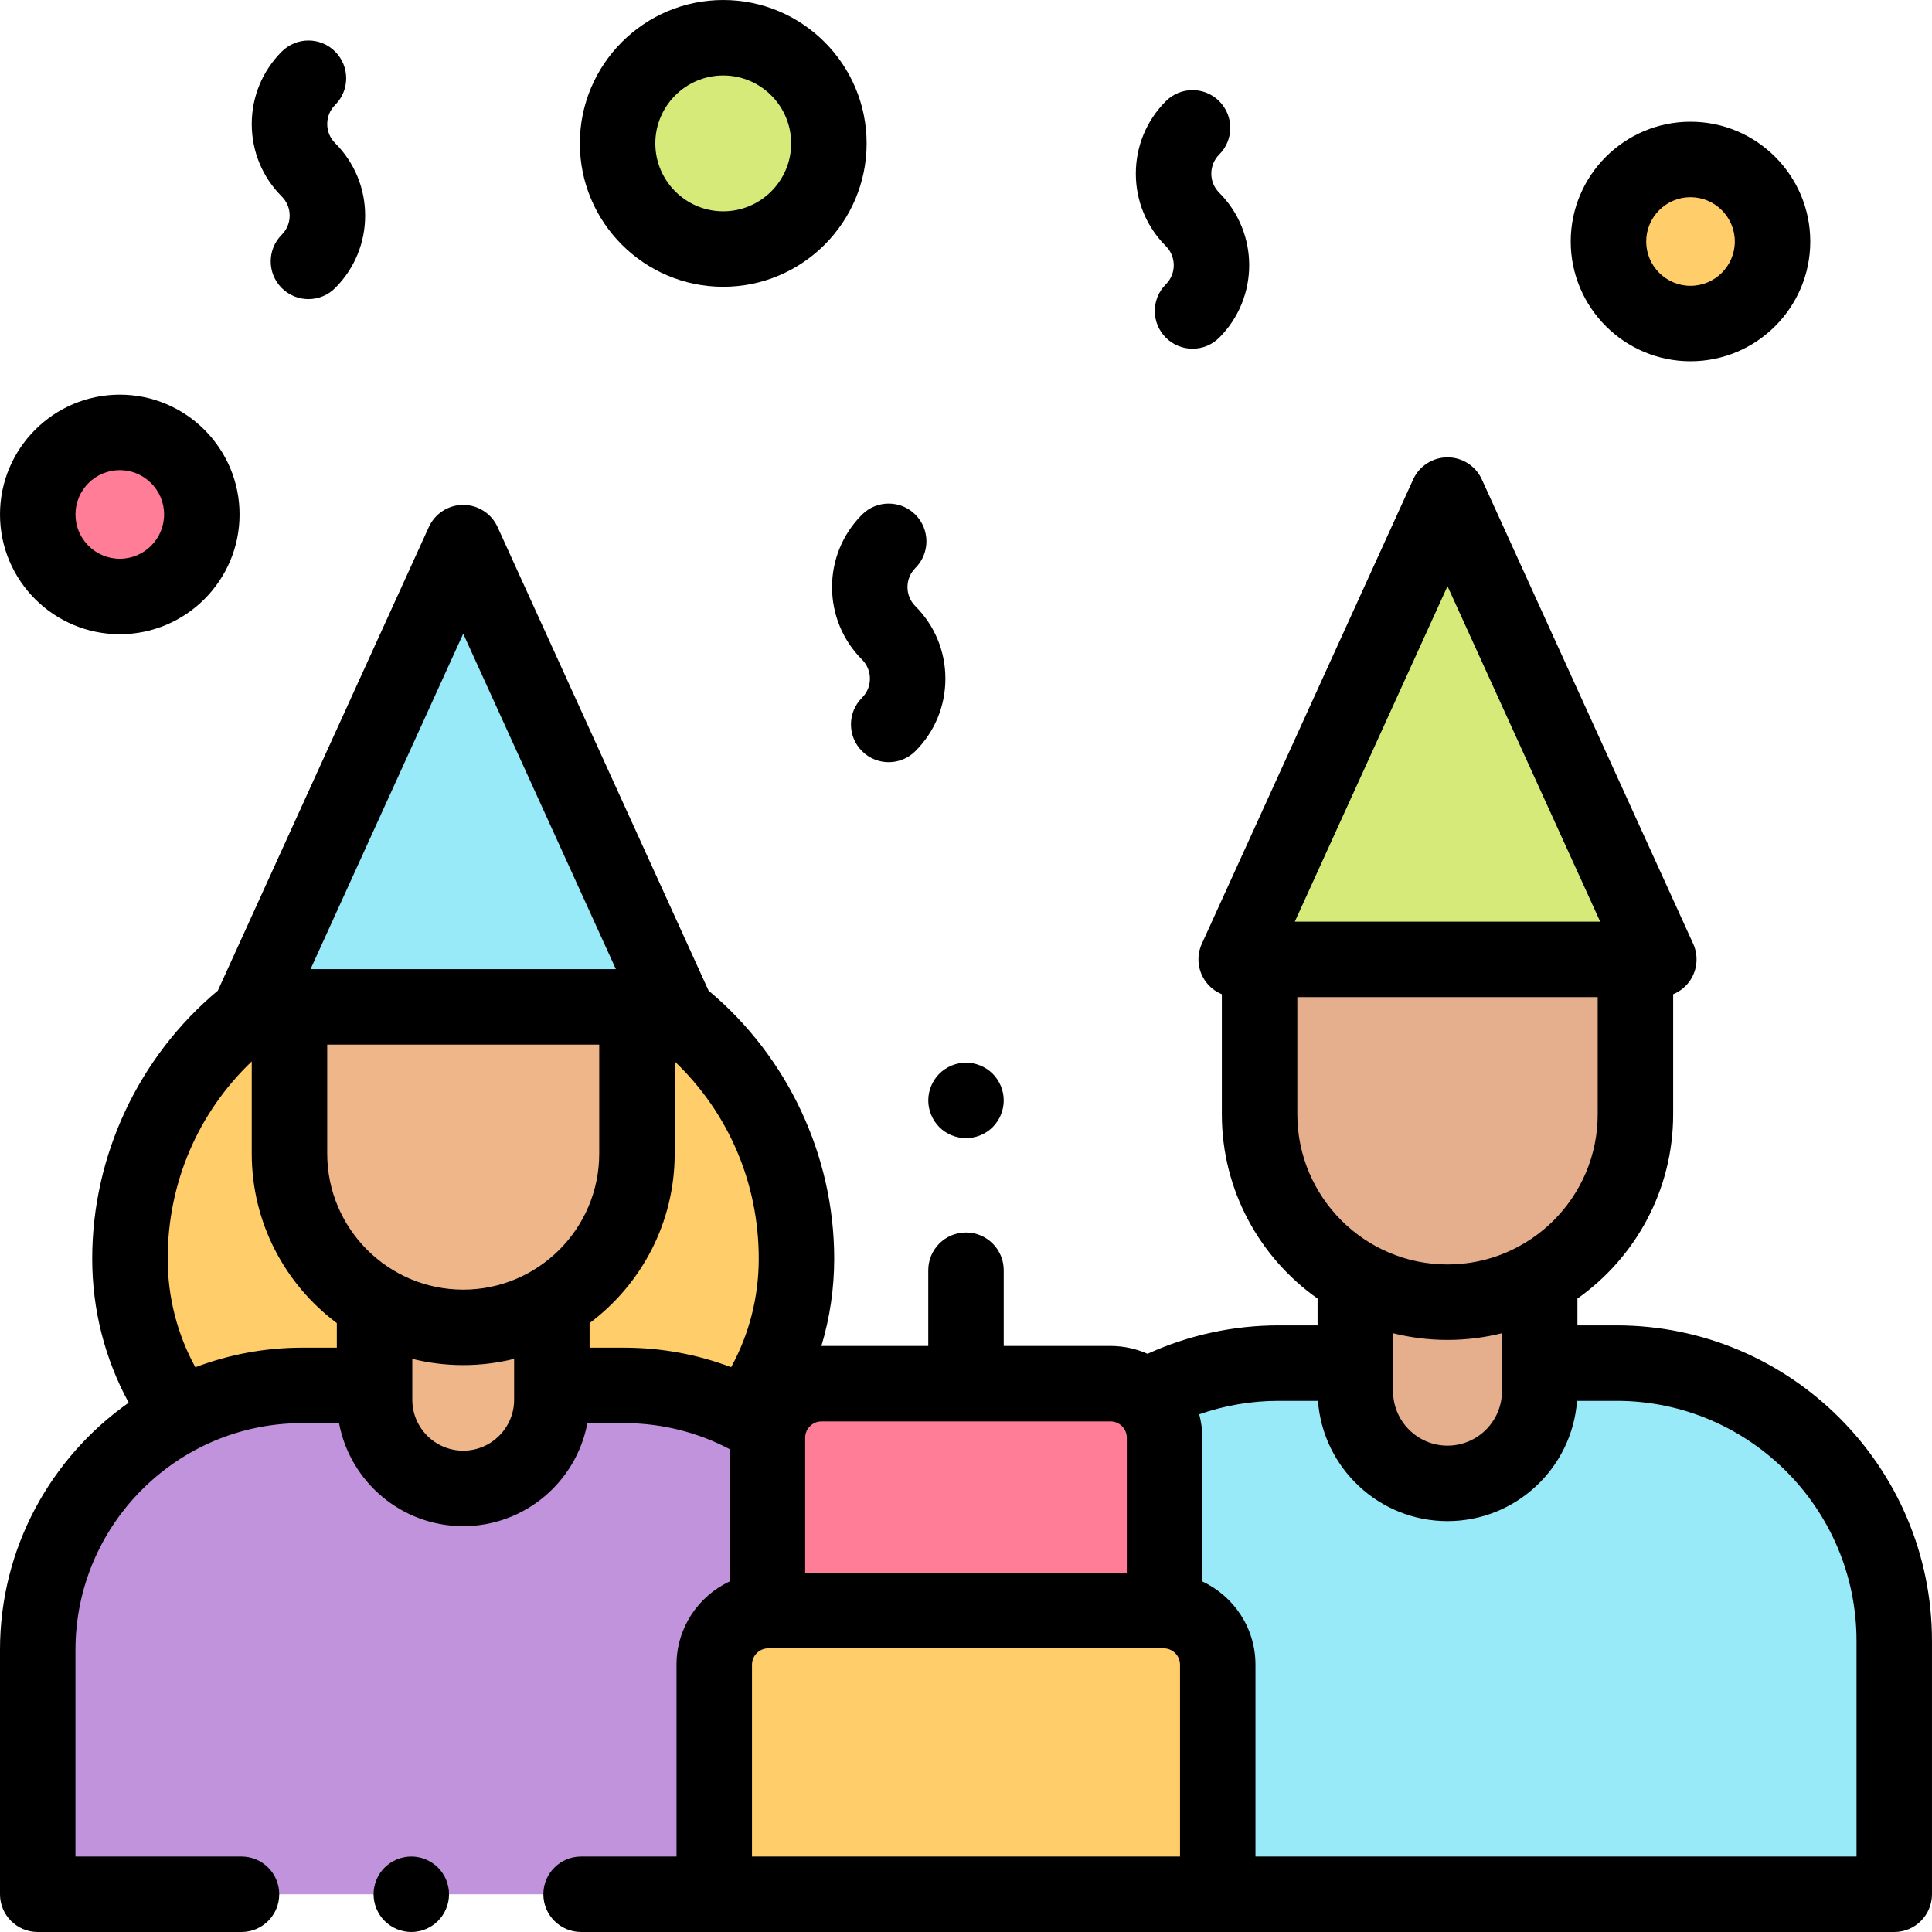 <svg id="Capa_1" enable-background="new 0 0 512 512" height="300" viewBox="0 0 512 512" width="300" xmlns="http://www.w3.org/2000/svg"><g id="XMLID_1764_"><g id="XMLID_587_"><g id="XMLID_1962_"><path id="XMLID_1451_" d="m128.633 251.116h-11.753c-45.531 0-82.442 36.91-82.442 82.442 0 38.72 31.389 70.108 70.108 70.108h36.42c38.72 0 70.108-31.389 70.108-70.108.001-45.531-36.909-82.442-82.441-82.442z" fill="#ffcd69"/></g><g id="XMLID_2868_"><path id="XMLID_1438_" d="m338.816 361.241h89.579c40.651 0 73.605 32.954 73.605 73.605v67.154h-236.789v-67.154c0-40.651 32.954-73.605 73.605-73.605z" fill="#98eaf9"/></g><g id="XMLID_2864_"><path d="m383.605 393.11c13.493 0 24.431-10.938 24.431-24.431v-36.823h-48.861v36.823c0 13.493 10.938 24.431 24.43 24.431z" fill="#e5ae8c"/></g><g id="XMLID_2862_"><path d="m333.805 258.426v36.866c0 27.504 22.297 49.801 49.801 49.801 27.504 0 49.801-22.297 49.801-49.801v-36.866z" fill="#e5ae8c"/></g><g id="XMLID_2860_"><path id="XMLID_1429_" d="m80.1 367.147h85.313c38.715 0 70.1 31.385 70.1 70.1v64.753h-225.513v-64.753c0-38.715 31.385-70.1 70.1-70.1z" fill="#c193dc"/></g><g id="XMLID_2857_"><path d="m122.757 394.445c12.974 0 23.491-10.517 23.491-23.491v-35.407h-46.982v35.407c0 12.974 10.517 23.491 23.491 23.491z" fill="#efb789"/></g><g id="XMLID_2855_"><path d="m76.714 266.839v38.887c0 25.428 20.614 46.042 46.042 46.042 25.428 0 46.042-20.614 46.042-46.042v-38.887z" fill="#efb789"/></g><g id="XMLID_1848_"><g id="XMLID_2172_"><path id="XMLID_1413_" d="m322.714 502h-133.428v-60.842c0-7.914 6.416-14.329 14.329-14.329h104.77c7.914 0 14.329 6.415 14.329 14.329z" fill="#ffcd69"/></g><g id="XMLID_2171_"><path d="m308.62 426.829h-105.24v-45.807c0-7.914 6.416-14.33 14.33-14.33h76.581c7.914 0 14.329 6.416 14.329 14.33z" fill="#ff7d97"/></g></g><g id="XMLID_2282_"><path d="m327.605 254.241 56-123.038 56 123.038z" fill="#d5ea79"/></g><g id="XMLID_2324_"><path id="XMLID_1369_" d="m66.757 266.839 56-123.038 56 123.038z" fill="#98eaf9"/></g><g id="XMLID_2338_"><circle cx="191.667" cy="38" fill="#d5ea79" r="28"/></g><g id="XMLID_2337_"><circle id="XMLID_550_" cx="448" cy="64" fill="#ffcd69" r="21.742"/></g><g id="XMLID_2369_"><ellipse cx="31.742" cy="136.333" fill="#ff7d97" rx="21.742" ry="21.742" transform="matrix(.23 -.973 .973 .23 -108.237 135.904)"/></g></g><g id="XMLID_1454_"><path id="XMLID_1457_" d="m428.395 351.24h-10.359v-7.1c15.331-10.838 25.37-28.688 25.37-48.85v-31.809c1.864-.767 3.485-2.084 4.608-3.829 1.84-2.86 2.101-6.459.692-9.555l-56-123.038c-1.624-3.567-5.182-5.857-9.102-5.857-3.919 0-7.478 2.29-9.102 5.857l-56 123.038c-1.409 3.096-1.148 6.694.692 9.555 1.123 1.745 2.745 3.062 4.608 3.829v31.809c0 20.162 10.039 38.011 25.37 48.85v7.1h-10.359c-11.984 0-23.863 2.596-34.698 7.533-3.008-1.333-6.331-2.08-9.827-2.08h-28.288v-20.069c0-5.522-4.477-10-10-10s-10 4.478-10 10v20.069h-28.291c-.01 0-.019.001-.029.001 2.234-7.427 3.394-15.194 3.394-23.136 0-27.367-12.364-53.56-33.296-71.036l-55.92-122.863c-1.624-3.567-5.182-5.857-9.102-5.857-3.919 0-7.478 2.29-9.102 5.857l-55.919 122.863c-20.932 17.476-33.297 43.669-33.297 71.037 0 13.503 3.327 26.51 9.67 38.168-20.606 14.507-34.108 38.459-34.108 65.52v64.753c0 5.522 4.477 10 10 10h54.001c5.523 0 10-4.478 10-10s-4.477-10-10-10h-44.001v-54.753c0-33.14 26.961-60.101 60.1-60.101h9.749c2.914 15.518 16.557 27.299 32.908 27.299s29.993-11.781 32.907-27.299h9.749c9.816 0 19.382 2.377 27.967 6.899v35.048c-8.315 3.873-14.095 12.304-14.095 22.064v50.843h-25.286c-5.523 0-10 4.478-10 10s4.477 10 10 10h348c5.523 0 10-4.478 10-10v-67.154c.001-46.101-37.504-83.606-83.604-83.606zm-44.79-195.897 40.461 88.898h-80.923zm-39.8 108.898h79.602v31.05c0 21.946-17.854 39.802-39.801 39.802-21.946 0-39.801-17.855-39.801-39.802zm39.8 90.852c4.975 0 9.806-.621 14.431-1.771v15.358c0 7.957-6.474 14.431-14.431 14.431s-14.431-6.474-14.431-14.431v-15.358c4.625 1.15 9.456 1.771 14.431 1.771zm-184.319 86.065c0-2.387 1.942-4.329 4.33-4.329h104.77c2.387 0 4.33 1.942 4.33 4.329v50.842h-113.43zm95.004-64.466c2.387 0 4.329 1.942 4.329 4.329v35.808h-85.239v-35.808c0-2.387 1.942-4.329 4.329-4.329zm-171.533-34.924c-19.874 0-36.042-16.168-36.042-36.042v-28.887h72.084v28.887c0 19.874-16.169 36.042-36.042 36.042zm0-173.828 40.461 88.898h-80.923zm-70.989 194.398c-4.808-8.78-7.33-18.59-7.33-28.781 0-20.055 8.024-38.665 22.276-52.274v24.442c0 18.356 8.871 34.679 22.551 44.907v6.514h-9.165c-9.973.001-19.518 1.848-28.332 5.192zm70.989 22.107c-7.439 0-13.491-6.052-13.491-13.491v-10.839c4.324 1.073 8.84 1.652 13.491 1.652s9.167-.579 13.491-1.652v10.839c0 7.44-6.052 13.491-13.491 13.491zm33.491-27.298v-6.514c13.68-10.229 22.551-26.551 22.551-44.907v-24.443c14.253 13.61 22.276 32.221 22.276 52.276 0 10.181-2.517 19.983-7.317 28.758-8.997-3.404-18.58-5.17-28.345-5.17zm335.752 134.853h-159.286v-50.842c0-9.76-5.78-18.191-14.095-22.064v-38.073c0-2.149-.283-4.232-.809-6.218 6.717-2.343 13.835-3.563 21.005-3.563h10.464c1.316 17.793 16.202 31.87 34.326 31.87 18.123 0 33.01-14.077 34.325-31.87h10.464c35.072 0 63.605 28.533 63.605 63.605v57.155z"/><path id="XMLID_1483_" d="m246 291.62c0 2.63 1.07 5.21 2.93 7.08 1.86 1.859 4.44 2.92 7.07 2.92s5.21-1.06 7.07-2.92c1.86-1.87 2.93-4.44 2.93-7.08 0-2.63-1.07-5.21-2.93-7.07s-4.44-2.93-7.07-2.93-5.21 1.069-7.07 2.93c-1.86 1.86-2.93 4.44-2.93 7.07z"/><path id="XMLID_1484_" d="m308.965 75.342c-3.905 3.905-3.905 10.237 0 14.143 1.953 1.952 4.512 2.929 7.071 2.929s5.119-.977 7.071-2.929c10.589-10.59 10.589-27.819 0-38.409-1.352-1.352-2.097-3.149-2.097-5.062 0-1.912.744-3.71 2.096-5.062 3.905-3.905 3.906-10.236 0-14.142-3.904-3.903-10.236-3.903-14.142 0-5.13 5.129-7.955 11.949-7.955 19.204 0 7.254 2.825 14.074 7.954 19.204 2.794 2.791 2.794 7.333.002 10.124z"/><path id="XMLID_1486_" d="m228.442 174.792c1.352 1.352 2.097 3.149 2.097 5.061s-.745 3.71-2.096 5.061c-3.906 3.904-3.906 10.236-.002 14.142 1.953 1.953 4.512 2.93 7.072 2.93 2.559 0 5.118-.977 7.07-2.929 5.13-5.129 7.956-11.949 7.956-19.204 0-7.254-2.825-14.074-7.955-19.204-2.791-2.791-2.791-7.333 0-10.124 3.905-3.906 3.905-10.237 0-14.143-3.905-3.904-10.237-3.904-14.142 0-10.588 10.591-10.588 27.82 0 38.41z"/><path id="XMLID_1492_" d="m76.766 57.133c0 1.912-.744 3.71-2.096 5.062-3.905 3.905-3.906 10.236-.001 14.143 1.953 1.952 4.512 2.929 7.071 2.929s5.118-.977 7.071-2.929c5.13-5.129 7.955-11.949 7.955-19.204 0-7.254-2.825-14.074-7.954-19.204-1.353-1.352-2.097-3.149-2.097-5.062s.745-3.71 2.097-5.061c3.905-3.904 3.906-10.236.001-14.142-3.906-3.905-10.237-3.905-14.143-.001-5.13 5.129-7.955 11.949-7.955 19.204 0 7.254 2.825 14.074 7.954 19.204 1.352 1.351 2.097 3.149 2.097 5.061z"/><path id="XMLID_1495_" d="m191.666 76c20.953 0 38-17.047 38-38s-17.047-38-38-38-38 17.047-38 38 17.047 38 38 38zm0-56c9.925 0 18 8.075 18 18s-8.075 18-18 18-18-8.075-18-18 8.075-18 18-18z"/><path id="XMLID_1498_" d="m448 95.742c17.503 0 31.742-14.239 31.742-31.742s-14.239-31.742-31.742-31.742-31.742 14.239-31.742 31.742 14.239 31.742 31.742 31.742zm0-43.484c6.475 0 11.742 5.268 11.742 11.742s-5.267 11.742-11.742 11.742-11.742-5.268-11.742-11.742 5.267-11.742 11.742-11.742z"/><path id="XMLID_1501_" d="m31.742 168.075c17.503 0 31.743-14.239 31.743-31.742s-14.24-31.742-31.743-31.742-31.742 14.239-31.742 31.742 14.239 31.742 31.742 31.742zm0-43.484c6.475 0 11.743 5.268 11.743 11.742 0 6.475-5.268 11.742-11.743 11.742s-11.742-5.268-11.742-11.742c0-6.475 5.268-11.742 11.742-11.742z"/><path id="XMLID_1509_" d="m109 492c-2.63 0-5.21 1.069-7.07 2.93-1.86 1.86-2.93 4.44-2.93 7.07s1.07 5.21 2.93 7.069c1.86 1.86 4.44 2.931 7.07 2.931s5.21-1.07 7.07-2.931c1.86-1.859 2.93-4.439 2.93-7.069s-1.07-5.21-2.93-7.07c-1.86-1.861-4.44-2.93-7.07-2.93z"/></g></g></svg>